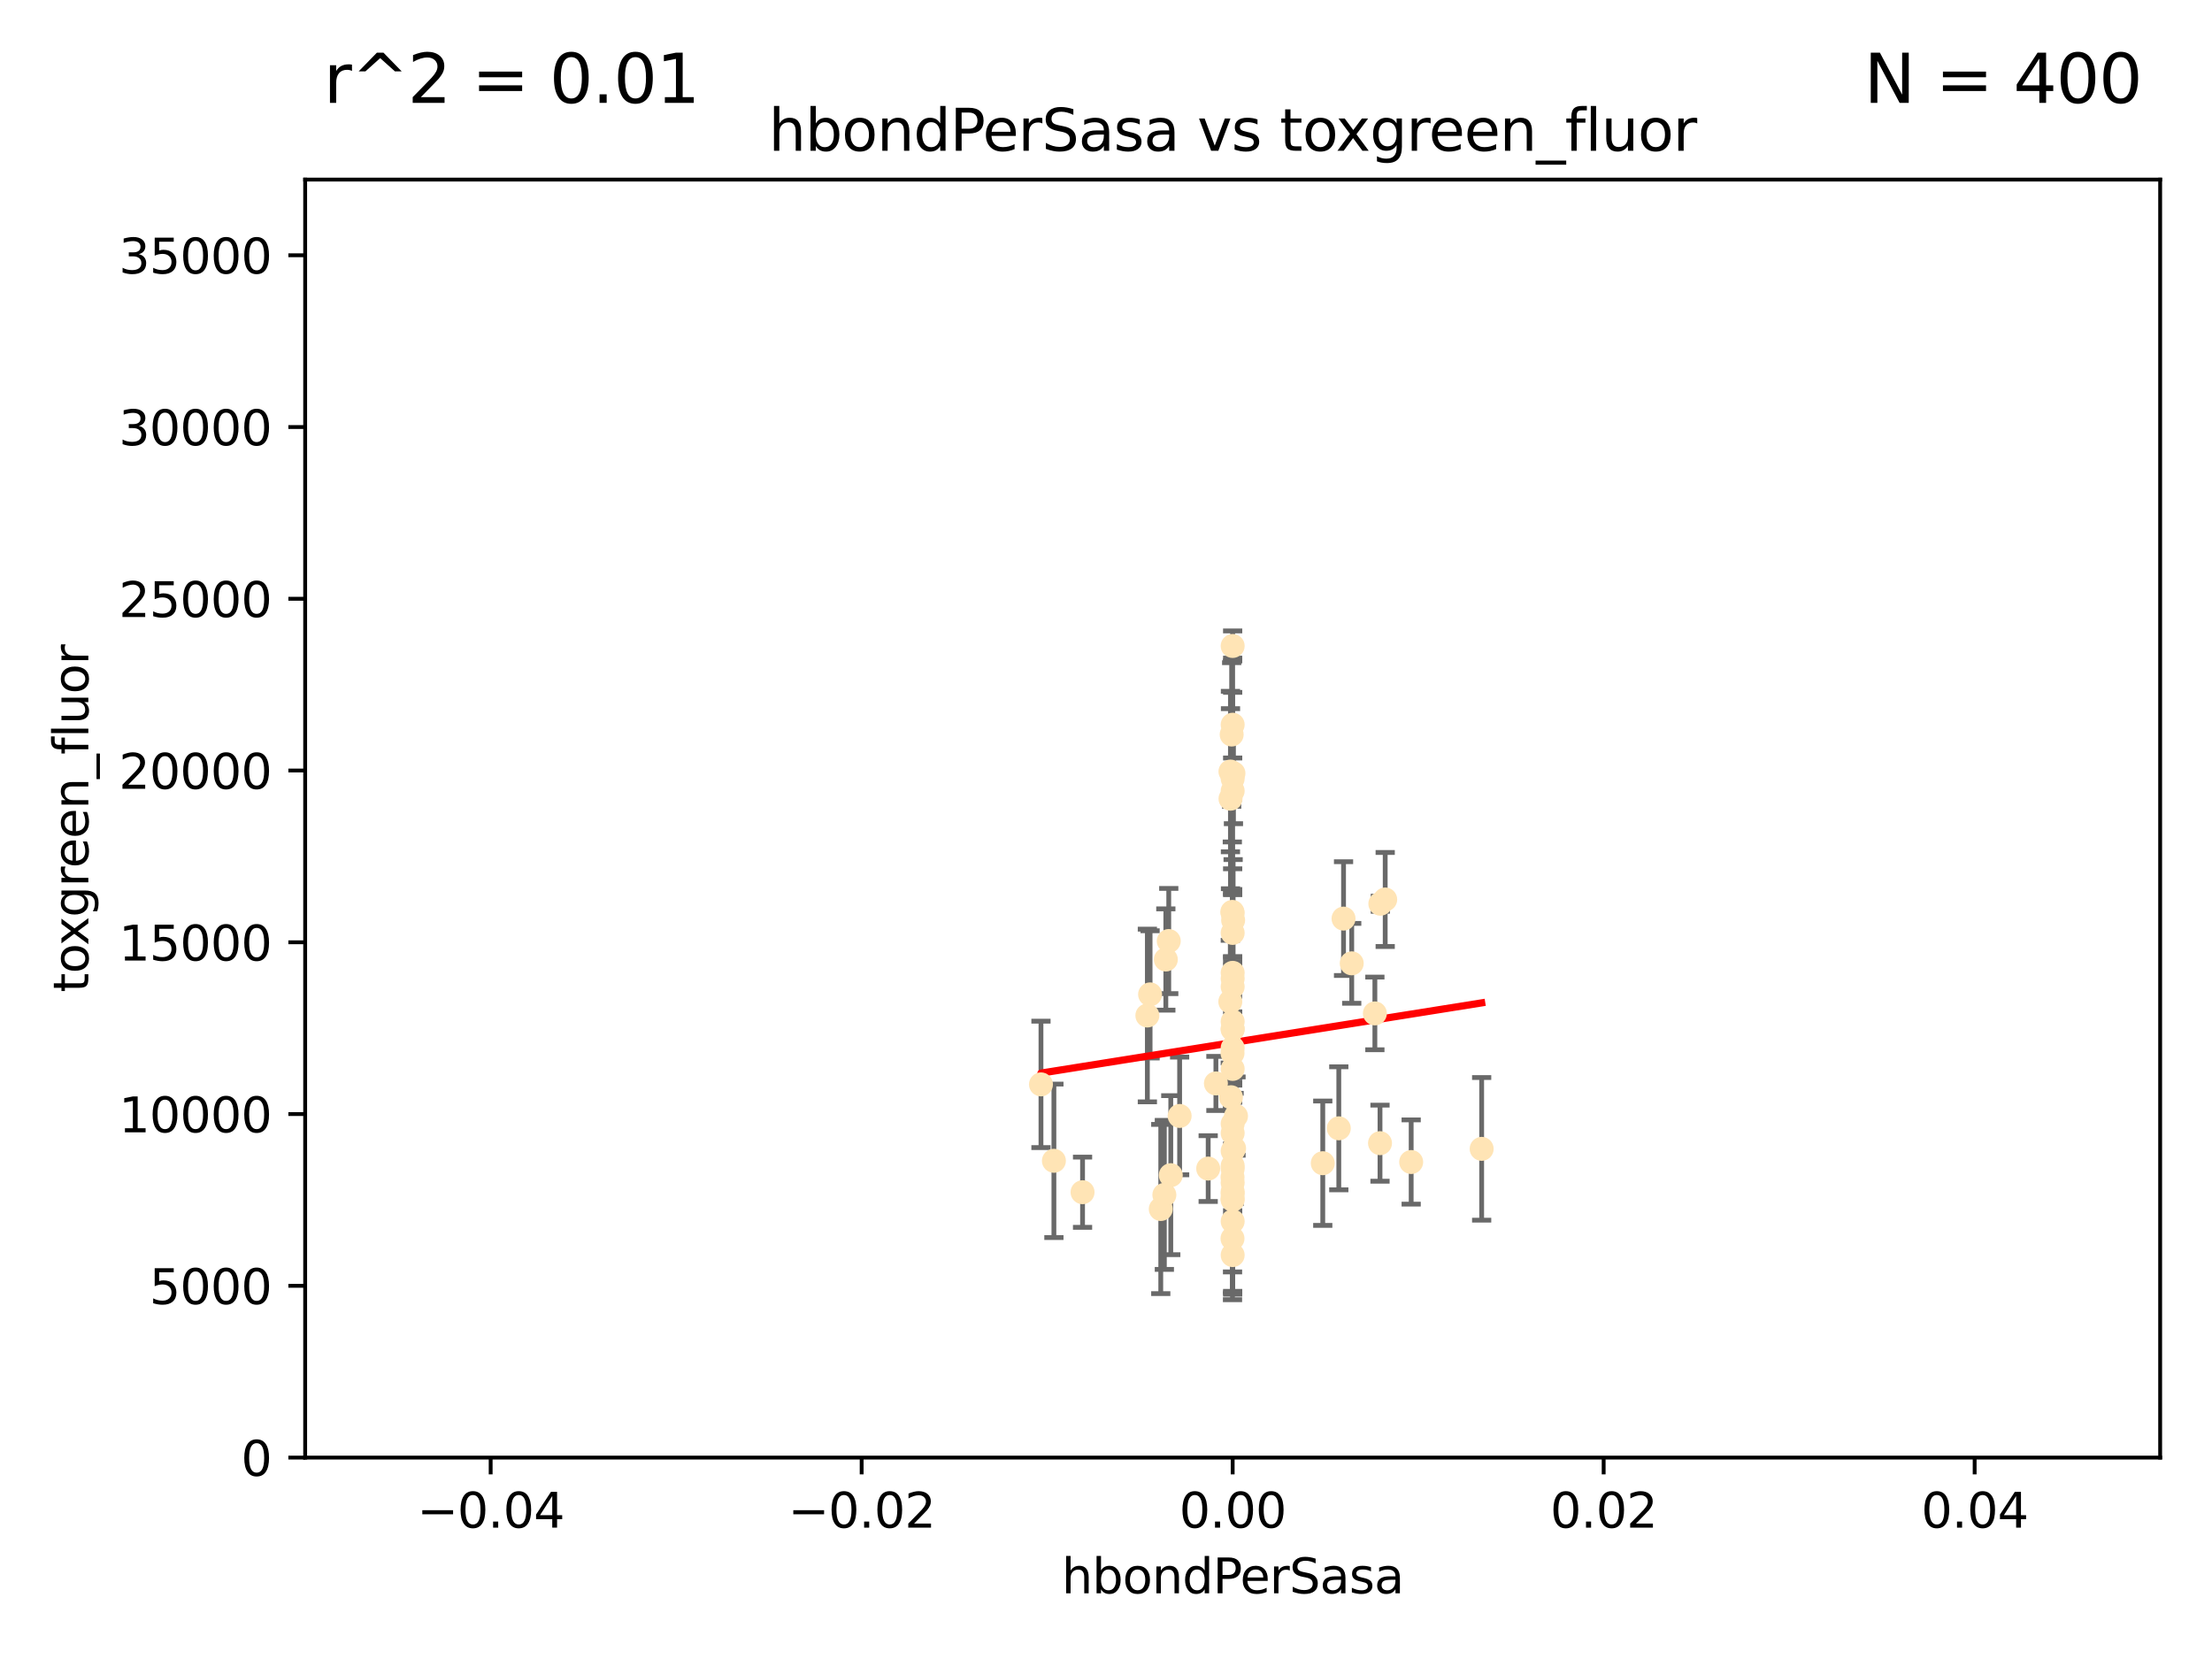 <?xml version="1.0" encoding="utf-8" standalone="no"?>
<!DOCTYPE svg PUBLIC "-//W3C//DTD SVG 1.1//EN"
  "http://www.w3.org/Graphics/SVG/1.1/DTD/svg11.dtd">
<svg xmlns:xlink="http://www.w3.org/1999/xlink" width="460.8pt" height="345.6pt" viewBox="0 0 460.8 345.6" xmlns="http://www.w3.org/2000/svg" version="1.1">
 <defs>
  <style type="text/css">*{stroke-linejoin: round; stroke-linecap: butt}</style>
 </defs>
 <g id="figure_1">
  <g id="patch_1">
   <path d="M 0 345.6 
L 460.8 345.6 
L 460.8 0 
L 0 0 
z
" style="fill: #ffffff"/>
  </g>
  <g id="axes_1">
   <g id="patch_2">
    <path d="M 63.571 303.64 
L 450 303.64 
L 450 37.411 
L 63.571 37.411 
z
" style="fill: #ffffff"/>
   </g>
   <g id="PathCollection_1">
    <defs>
     <path id="m93215cb630" d="M 0 1.118 
C 0.297 1.118 0.581 1 0.791 0.791 
C 1 0.581 1.118 0.297 1.118 0 
C 1.118 -0.297 1 -0.581 0.791 -0.791 
C 0.581 -1 0.297 -1.118 0 -1.118 
C -0.297 -1.118 -0.581 -1 -0.791 -0.791 
C -1 -0.581 -1.118 -0.297 -1.118 0 
C -1.118 0.297 -1 0.581 -0.791 0.791 
C -0.581 1 -0.297 1.118 0 1.118 
z
" style="stroke: #ffe4b5"/>
    </defs>
    <g clip-path="url(#p5507c448f4)">
     <use xlink:href="#m93215cb630" x="256.786" y="194.345" style="fill: #ffe4b5; stroke: #ffe4b5"/>
     <use xlink:href="#m93215cb630" x="256.786" y="239.766" style="fill: #ffe4b5; stroke: #ffe4b5"/>
     <use xlink:href="#m93215cb630" x="256.786" y="134.565" style="fill: #ffe4b5; stroke: #ffe4b5"/>
     <use xlink:href="#m93215cb630" x="256.95" y="161.097" style="fill: #ffe4b5; stroke: #ffe4b5"/>
     <use xlink:href="#m93215cb630" x="256.786" y="150.972" style="fill: #ffe4b5; stroke: #ffe4b5"/>
     <use xlink:href="#m93215cb630" x="256.884" y="191.695" style="fill: #ffe4b5; stroke: #ffe4b5"/>
     <use xlink:href="#m93215cb630" x="288.563" y="187.381" style="fill: #ffe4b5; stroke: #ffe4b5"/>
     <use xlink:href="#m93215cb630" x="293.973" y="242.07" style="fill: #ffe4b5; stroke: #ffe4b5"/>
     <use xlink:href="#m93215cb630" x="256.578" y="153.017" style="fill: #ffe4b5; stroke: #ffe4b5"/>
     <use xlink:href="#m93215cb630" x="286.412" y="211.111" style="fill: #ffe4b5; stroke: #ffe4b5"/>
     <use xlink:href="#m93215cb630" x="256.786" y="214.317" style="fill: #ffe4b5; stroke: #ffe4b5"/>
     <use xlink:href="#m93215cb630" x="256.786" y="205.548" style="fill: #ffe4b5; stroke: #ffe4b5"/>
     <use xlink:href="#m93215cb630" x="242.864" y="199.882" style="fill: #ffe4b5; stroke: #ffe4b5"/>
     <use xlink:href="#m93215cb630" x="239.018" y="211.549" style="fill: #ffe4b5; stroke: #ffe4b5"/>
     <use xlink:href="#m93215cb630" x="256.786" y="236.041" style="fill: #ffe4b5; stroke: #ffe4b5"/>
     <use xlink:href="#m93215cb630" x="287.481" y="238.143" style="fill: #ffe4b5; stroke: #ffe4b5"/>
     <use xlink:href="#m93215cb630" x="256.759" y="249.656" style="fill: #ffe4b5; stroke: #ffe4b5"/>
     <use xlink:href="#m93215cb630" x="243.473" y="196.034" style="fill: #ffe4b5; stroke: #ffe4b5"/>
     <use xlink:href="#m93215cb630" x="256.786" y="242.846" style="fill: #ffe4b5; stroke: #ffe4b5"/>
     <use xlink:href="#m93215cb630" x="256.758" y="245.241" style="fill: #ffe4b5; stroke: #ffe4b5"/>
     <use xlink:href="#m93215cb630" x="256.786" y="190.193" style="fill: #ffe4b5; stroke: #ffe4b5"/>
     <use xlink:href="#m93215cb630" x="256.786" y="212.81" style="fill: #ffe4b5; stroke: #ffe4b5"/>
     <use xlink:href="#m93215cb630" x="257.483" y="232.498" style="fill: #ffe4b5; stroke: #ffe4b5"/>
     <use xlink:href="#m93215cb630" x="256.786" y="246.384" style="fill: #ffe4b5; stroke: #ffe4b5"/>
     <use xlink:href="#m93215cb630" x="239.584" y="207.149" style="fill: #ffe4b5; stroke: #ffe4b5"/>
     <use xlink:href="#m93215cb630" x="256.296" y="208.663" style="fill: #ffe4b5; stroke: #ffe4b5"/>
     <use xlink:href="#m93215cb630" x="279.885" y="191.361" style="fill: #ffe4b5; stroke: #ffe4b5"/>
     <use xlink:href="#m93215cb630" x="256.786" y="203.848" style="fill: #ffe4b5; stroke: #ffe4b5"/>
     <use xlink:href="#m93215cb630" x="243.895" y="244.811" style="fill: #ffe4b5; stroke: #ffe4b5"/>
     <use xlink:href="#m93215cb630" x="256.786" y="248.728" style="fill: #ffe4b5; stroke: #ffe4b5"/>
     <use xlink:href="#m93215cb630" x="256.427" y="228.571" style="fill: #ffe4b5; stroke: #ffe4b5"/>
     <use xlink:href="#m93215cb630" x="256.786" y="214.438" style="fill: #ffe4b5; stroke: #ffe4b5"/>
     <use xlink:href="#m93215cb630" x="253.296" y="225.7" style="fill: #ffe4b5; stroke: #ffe4b5"/>
     <use xlink:href="#m93215cb630" x="256.786" y="234.101" style="fill: #ffe4b5; stroke: #ffe4b5"/>
     <use xlink:href="#m93215cb630" x="256.786" y="202.659" style="fill: #ffe4b5; stroke: #ffe4b5"/>
     <use xlink:href="#m93215cb630" x="256.786" y="243.466" style="fill: #ffe4b5; stroke: #ffe4b5"/>
     <use xlink:href="#m93215cb630" x="281.589" y="200.681" style="fill: #ffe4b5; stroke: #ffe4b5"/>
     <use xlink:href="#m93215cb630" x="256.786" y="248.245" style="fill: #ffe4b5; stroke: #ffe4b5"/>
     <use xlink:href="#m93215cb630" x="242.558" y="248.917" style="fill: #ffe4b5; stroke: #ffe4b5"/>
     <use xlink:href="#m93215cb630" x="216.853" y="225.896" style="fill: #ffe4b5; stroke: #ffe4b5"/>
     <use xlink:href="#m93215cb630" x="225.516" y="248.359" style="fill: #ffe4b5; stroke: #ffe4b5"/>
     <use xlink:href="#m93215cb630" x="251.687" y="243.435" style="fill: #ffe4b5; stroke: #ffe4b5"/>
     <use xlink:href="#m93215cb630" x="256.786" y="261.458" style="fill: #ffe4b5; stroke: #ffe4b5"/>
     <use xlink:href="#m93215cb630" x="278.896" y="235.05" style="fill: #ffe4b5; stroke: #ffe4b5"/>
     <use xlink:href="#m93215cb630" x="256.786" y="164.766" style="fill: #ffe4b5; stroke: #ffe4b5"/>
     <use xlink:href="#m93215cb630" x="256.786" y="254.422" style="fill: #ffe4b5; stroke: #ffe4b5"/>
     <use xlink:href="#m93215cb630" x="256.786" y="249.961" style="fill: #ffe4b5; stroke: #ffe4b5"/>
     <use xlink:href="#m93215cb630" x="256.755" y="219.394" style="fill: #ffe4b5; stroke: #ffe4b5"/>
     <use xlink:href="#m93215cb630" x="245.738" y="232.472" style="fill: #ffe4b5; stroke: #ffe4b5"/>
     <use xlink:href="#m93215cb630" x="241.809" y="251.858" style="fill: #ffe4b5; stroke: #ffe4b5"/>
     <use xlink:href="#m93215cb630" x="256.786" y="218.314" style="fill: #ffe4b5; stroke: #ffe4b5"/>
     <use xlink:href="#m93215cb630" x="256.786" y="222.674" style="fill: #ffe4b5; stroke: #ffe4b5"/>
     <use xlink:href="#m93215cb630" x="287.55" y="188.26" style="fill: #ffe4b5; stroke: #ffe4b5"/>
     <use xlink:href="#m93215cb630" x="257.088" y="239.247" style="fill: #ffe4b5; stroke: #ffe4b5"/>
     <use xlink:href="#m93215cb630" x="256.752" y="258.008" style="fill: #ffe4b5; stroke: #ffe4b5"/>
     <use xlink:href="#m93215cb630" x="256.335" y="166.382" style="fill: #ffe4b5; stroke: #ffe4b5"/>
     <use xlink:href="#m93215cb630" x="256.325" y="160.728" style="fill: #ffe4b5; stroke: #ffe4b5"/>
     <use xlink:href="#m93215cb630" x="219.548" y="241.815" style="fill: #ffe4b5; stroke: #ffe4b5"/>
     <use xlink:href="#m93215cb630" x="256.786" y="162.21" style="fill: #ffe4b5; stroke: #ffe4b5"/>
     <use xlink:href="#m93215cb630" x="275.556" y="242.318" style="fill: #ffe4b5; stroke: #ffe4b5"/>
     <use xlink:href="#m93215cb630" x="256.715" y="189.964" style="fill: #ffe4b5; stroke: #ffe4b5"/>
     <use xlink:href="#m93215cb630" x="308.657" y="239.327" style="fill: #ffe4b5; stroke: #ffe4b5"/>
    </g>
   </g>
   <g id="matplotlib.axis_1">
    <g id="xtick_1">
     <g id="line2d_1">
      <defs>
       <path id="mc4bfdbbd07" d="M 0 0 
L 0 3.5 
" style="stroke: #000000; stroke-width: 0.8"/>
      </defs>
      <g>
       <use xlink:href="#mc4bfdbbd07" x="102.214" y="303.64" style="stroke: #000000; stroke-width: 0.8"/>
      </g>
     </g>
     <g id="text_1">
      <!-- −0.04 -->
      <g transform="translate(86.891 318.238)scale(0.1 -0.1)">
       <defs>
        <path id="DejaVuSans-2212" d="M 678 2272 
L 4684 2272 
L 4684 1741 
L 678 1741 
L 678 2272 
z
" transform="scale(0.016)"/>
        <path id="DejaVuSans-30" d="M 2034 4250 
Q 1547 4250 1301 3770 
Q 1056 3291 1056 2328 
Q 1056 1369 1301 889 
Q 1547 409 2034 409 
Q 2525 409 2770 889 
Q 3016 1369 3016 2328 
Q 3016 3291 2770 3770 
Q 2525 4250 2034 4250 
z
M 2034 4750 
Q 2819 4750 3233 4129 
Q 3647 3509 3647 2328 
Q 3647 1150 3233 529 
Q 2819 -91 2034 -91 
Q 1250 -91 836 529 
Q 422 1150 422 2328 
Q 422 3509 836 4129 
Q 1250 4750 2034 4750 
z
" transform="scale(0.016)"/>
        <path id="DejaVuSans-2e" d="M 684 794 
L 1344 794 
L 1344 0 
L 684 0 
L 684 794 
z
" transform="scale(0.016)"/>
        <path id="DejaVuSans-34" d="M 2419 4116 
L 825 1625 
L 2419 1625 
L 2419 4116 
z
M 2253 4666 
L 3047 4666 
L 3047 1625 
L 3713 1625 
L 3713 1100 
L 3047 1100 
L 3047 0 
L 2419 0 
L 2419 1100 
L 313 1100 
L 313 1709 
L 2253 4666 
z
" transform="scale(0.016)"/>
       </defs>
       <use xlink:href="#DejaVuSans-2212"/>
       <use xlink:href="#DejaVuSans-30" x="83.789"/>
       <use xlink:href="#DejaVuSans-2e" x="147.412"/>
       <use xlink:href="#DejaVuSans-30" x="179.199"/>
       <use xlink:href="#DejaVuSans-34" x="242.822"/>
      </g>
     </g>
    </g>
    <g id="xtick_2">
     <g id="line2d_2">
      <g>
       <use xlink:href="#mc4bfdbbd07" x="179.5" y="303.64" style="stroke: #000000; stroke-width: 0.8"/>
      </g>
     </g>
     <g id="text_2">
      <!-- −0.02 -->
      <g transform="translate(164.177 318.238)scale(0.1 -0.1)">
       <defs>
        <path id="DejaVuSans-32" d="M 1228 531 
L 3431 531 
L 3431 0 
L 469 0 
L 469 531 
Q 828 903 1448 1529 
Q 2069 2156 2228 2338 
Q 2531 2678 2651 2914 
Q 2772 3150 2772 3378 
Q 2772 3750 2511 3984 
Q 2250 4219 1831 4219 
Q 1534 4219 1204 4116 
Q 875 4013 500 3803 
L 500 4441 
Q 881 4594 1212 4672 
Q 1544 4750 1819 4750 
Q 2544 4750 2975 4387 
Q 3406 4025 3406 3419 
Q 3406 3131 3298 2873 
Q 3191 2616 2906 2266 
Q 2828 2175 2409 1742 
Q 1991 1309 1228 531 
z
" transform="scale(0.016)"/>
       </defs>
       <use xlink:href="#DejaVuSans-2212"/>
       <use xlink:href="#DejaVuSans-30" x="83.789"/>
       <use xlink:href="#DejaVuSans-2e" x="147.412"/>
       <use xlink:href="#DejaVuSans-30" x="179.199"/>
       <use xlink:href="#DejaVuSans-32" x="242.822"/>
      </g>
     </g>
    </g>
    <g id="xtick_3">
     <g id="line2d_3">
      <g>
       <use xlink:href="#mc4bfdbbd07" x="256.786" y="303.64" style="stroke: #000000; stroke-width: 0.8"/>
      </g>
     </g>
     <g id="text_3">
      <!-- 0.00 -->
      <g transform="translate(245.653 318.238)scale(0.1 -0.1)">
       <use xlink:href="#DejaVuSans-30"/>
       <use xlink:href="#DejaVuSans-2e" x="63.623"/>
       <use xlink:href="#DejaVuSans-30" x="95.41"/>
       <use xlink:href="#DejaVuSans-30" x="159.033"/>
      </g>
     </g>
    </g>
    <g id="xtick_4">
     <g id="line2d_4">
      <g>
       <use xlink:href="#mc4bfdbbd07" x="334.071" y="303.64" style="stroke: #000000; stroke-width: 0.8"/>
      </g>
     </g>
     <g id="text_4">
      <!-- 0.02 -->
      <g transform="translate(322.939 318.238)scale(0.1 -0.1)">
       <use xlink:href="#DejaVuSans-30"/>
       <use xlink:href="#DejaVuSans-2e" x="63.623"/>
       <use xlink:href="#DejaVuSans-30" x="95.41"/>
       <use xlink:href="#DejaVuSans-32" x="159.033"/>
      </g>
     </g>
    </g>
    <g id="xtick_5">
     <g id="line2d_5">
      <g>
       <use xlink:href="#mc4bfdbbd07" x="411.357" y="303.64" style="stroke: #000000; stroke-width: 0.8"/>
      </g>
     </g>
     <g id="text_5">
      <!-- 0.04 -->
      <g transform="translate(400.224 318.238)scale(0.1 -0.1)">
       <use xlink:href="#DejaVuSans-30"/>
       <use xlink:href="#DejaVuSans-2e" x="63.623"/>
       <use xlink:href="#DejaVuSans-30" x="95.41"/>
       <use xlink:href="#DejaVuSans-34" x="159.033"/>
      </g>
     </g>
    </g>
    <g id="text_6">
     <!-- hbondPerSasa -->
     <g transform="translate(221.168 331.917)scale(0.1 -0.1)">
      <defs>
       <path id="DejaVuSans-68" d="M 3513 2113 
L 3513 0 
L 2938 0 
L 2938 2094 
Q 2938 2591 2744 2837 
Q 2550 3084 2163 3084 
Q 1697 3084 1428 2787 
Q 1159 2491 1159 1978 
L 1159 0 
L 581 0 
L 581 4863 
L 1159 4863 
L 1159 2956 
Q 1366 3272 1645 3428 
Q 1925 3584 2291 3584 
Q 2894 3584 3203 3211 
Q 3513 2838 3513 2113 
z
" transform="scale(0.016)"/>
       <path id="DejaVuSans-62" d="M 3116 1747 
Q 3116 2381 2855 2742 
Q 2594 3103 2138 3103 
Q 1681 3103 1420 2742 
Q 1159 2381 1159 1747 
Q 1159 1113 1420 752 
Q 1681 391 2138 391 
Q 2594 391 2855 752 
Q 3116 1113 3116 1747 
z
M 1159 2969 
Q 1341 3281 1617 3432 
Q 1894 3584 2278 3584 
Q 2916 3584 3314 3078 
Q 3713 2572 3713 1747 
Q 3713 922 3314 415 
Q 2916 -91 2278 -91 
Q 1894 -91 1617 61 
Q 1341 213 1159 525 
L 1159 0 
L 581 0 
L 581 4863 
L 1159 4863 
L 1159 2969 
z
" transform="scale(0.016)"/>
       <path id="DejaVuSans-6f" d="M 1959 3097 
Q 1497 3097 1228 2736 
Q 959 2375 959 1747 
Q 959 1119 1226 758 
Q 1494 397 1959 397 
Q 2419 397 2687 759 
Q 2956 1122 2956 1747 
Q 2956 2369 2687 2733 
Q 2419 3097 1959 3097 
z
M 1959 3584 
Q 2709 3584 3137 3096 
Q 3566 2609 3566 1747 
Q 3566 888 3137 398 
Q 2709 -91 1959 -91 
Q 1206 -91 779 398 
Q 353 888 353 1747 
Q 353 2609 779 3096 
Q 1206 3584 1959 3584 
z
" transform="scale(0.016)"/>
       <path id="DejaVuSans-6e" d="M 3513 2113 
L 3513 0 
L 2938 0 
L 2938 2094 
Q 2938 2591 2744 2837 
Q 2550 3084 2163 3084 
Q 1697 3084 1428 2787 
Q 1159 2491 1159 1978 
L 1159 0 
L 581 0 
L 581 3500 
L 1159 3500 
L 1159 2956 
Q 1366 3272 1645 3428 
Q 1925 3584 2291 3584 
Q 2894 3584 3203 3211 
Q 3513 2838 3513 2113 
z
" transform="scale(0.016)"/>
       <path id="DejaVuSans-64" d="M 2906 2969 
L 2906 4863 
L 3481 4863 
L 3481 0 
L 2906 0 
L 2906 525 
Q 2725 213 2448 61 
Q 2172 -91 1784 -91 
Q 1150 -91 751 415 
Q 353 922 353 1747 
Q 353 2572 751 3078 
Q 1150 3584 1784 3584 
Q 2172 3584 2448 3432 
Q 2725 3281 2906 2969 
z
M 947 1747 
Q 947 1113 1208 752 
Q 1469 391 1925 391 
Q 2381 391 2643 752 
Q 2906 1113 2906 1747 
Q 2906 2381 2643 2742 
Q 2381 3103 1925 3103 
Q 1469 3103 1208 2742 
Q 947 2381 947 1747 
z
" transform="scale(0.016)"/>
       <path id="DejaVuSans-50" d="M 1259 4147 
L 1259 2394 
L 2053 2394 
Q 2494 2394 2734 2622 
Q 2975 2850 2975 3272 
Q 2975 3691 2734 3919 
Q 2494 4147 2053 4147 
L 1259 4147 
z
M 628 4666 
L 2053 4666 
Q 2838 4666 3239 4311 
Q 3641 3956 3641 3272 
Q 3641 2581 3239 2228 
Q 2838 1875 2053 1875 
L 1259 1875 
L 1259 0 
L 628 0 
L 628 4666 
z
" transform="scale(0.016)"/>
       <path id="DejaVuSans-65" d="M 3597 1894 
L 3597 1613 
L 953 1613 
Q 991 1019 1311 708 
Q 1631 397 2203 397 
Q 2534 397 2845 478 
Q 3156 559 3463 722 
L 3463 178 
Q 3153 47 2828 -22 
Q 2503 -91 2169 -91 
Q 1331 -91 842 396 
Q 353 884 353 1716 
Q 353 2575 817 3079 
Q 1281 3584 2069 3584 
Q 2775 3584 3186 3129 
Q 3597 2675 3597 1894 
z
M 3022 2063 
Q 3016 2534 2758 2815 
Q 2500 3097 2075 3097 
Q 1594 3097 1305 2825 
Q 1016 2553 972 2059 
L 3022 2063 
z
" transform="scale(0.016)"/>
       <path id="DejaVuSans-72" d="M 2631 2963 
Q 2534 3019 2420 3045 
Q 2306 3072 2169 3072 
Q 1681 3072 1420 2755 
Q 1159 2438 1159 1844 
L 1159 0 
L 581 0 
L 581 3500 
L 1159 3500 
L 1159 2956 
Q 1341 3275 1631 3429 
Q 1922 3584 2338 3584 
Q 2397 3584 2469 3576 
Q 2541 3569 2628 3553 
L 2631 2963 
z
" transform="scale(0.016)"/>
       <path id="DejaVuSans-53" d="M 3425 4513 
L 3425 3897 
Q 3066 4069 2747 4153 
Q 2428 4238 2131 4238 
Q 1616 4238 1336 4038 
Q 1056 3838 1056 3469 
Q 1056 3159 1242 3001 
Q 1428 2844 1947 2747 
L 2328 2669 
Q 3034 2534 3370 2195 
Q 3706 1856 3706 1288 
Q 3706 609 3251 259 
Q 2797 -91 1919 -91 
Q 1588 -91 1214 -16 
Q 841 59 441 206 
L 441 856 
Q 825 641 1194 531 
Q 1563 422 1919 422 
Q 2459 422 2753 634 
Q 3047 847 3047 1241 
Q 3047 1584 2836 1778 
Q 2625 1972 2144 2069 
L 1759 2144 
Q 1053 2284 737 2584 
Q 422 2884 422 3419 
Q 422 4038 858 4394 
Q 1294 4750 2059 4750 
Q 2388 4750 2728 4690 
Q 3069 4631 3425 4513 
z
" transform="scale(0.016)"/>
       <path id="DejaVuSans-61" d="M 2194 1759 
Q 1497 1759 1228 1600 
Q 959 1441 959 1056 
Q 959 750 1161 570 
Q 1363 391 1709 391 
Q 2188 391 2477 730 
Q 2766 1069 2766 1631 
L 2766 1759 
L 2194 1759 
z
M 3341 1997 
L 3341 0 
L 2766 0 
L 2766 531 
Q 2569 213 2275 61 
Q 1981 -91 1556 -91 
Q 1019 -91 701 211 
Q 384 513 384 1019 
Q 384 1609 779 1909 
Q 1175 2209 1959 2209 
L 2766 2209 
L 2766 2266 
Q 2766 2663 2505 2880 
Q 2244 3097 1772 3097 
Q 1472 3097 1187 3025 
Q 903 2953 641 2809 
L 641 3341 
Q 956 3463 1253 3523 
Q 1550 3584 1831 3584 
Q 2591 3584 2966 3190 
Q 3341 2797 3341 1997 
z
" transform="scale(0.016)"/>
       <path id="DejaVuSans-73" d="M 2834 3397 
L 2834 2853 
Q 2591 2978 2328 3040 
Q 2066 3103 1784 3103 
Q 1356 3103 1142 2972 
Q 928 2841 928 2578 
Q 928 2378 1081 2264 
Q 1234 2150 1697 2047 
L 1894 2003 
Q 2506 1872 2764 1633 
Q 3022 1394 3022 966 
Q 3022 478 2636 193 
Q 2250 -91 1575 -91 
Q 1294 -91 989 -36 
Q 684 19 347 128 
L 347 722 
Q 666 556 975 473 
Q 1284 391 1588 391 
Q 1994 391 2212 530 
Q 2431 669 2431 922 
Q 2431 1156 2273 1281 
Q 2116 1406 1581 1522 
L 1381 1569 
Q 847 1681 609 1914 
Q 372 2147 372 2553 
Q 372 3047 722 3315 
Q 1072 3584 1716 3584 
Q 2034 3584 2315 3537 
Q 2597 3491 2834 3397 
z
" transform="scale(0.016)"/>
      </defs>
      <use xlink:href="#DejaVuSans-68"/>
      <use xlink:href="#DejaVuSans-62" x="63.379"/>
      <use xlink:href="#DejaVuSans-6f" x="126.855"/>
      <use xlink:href="#DejaVuSans-6e" x="188.037"/>
      <use xlink:href="#DejaVuSans-64" x="251.416"/>
      <use xlink:href="#DejaVuSans-50" x="314.893"/>
      <use xlink:href="#DejaVuSans-65" x="371.57"/>
      <use xlink:href="#DejaVuSans-72" x="433.094"/>
      <use xlink:href="#DejaVuSans-53" x="474.207"/>
      <use xlink:href="#DejaVuSans-61" x="537.684"/>
      <use xlink:href="#DejaVuSans-73" x="598.963"/>
      <use xlink:href="#DejaVuSans-61" x="651.062"/>
     </g>
    </g>
   </g>
   <g id="matplotlib.axis_2">
    <g id="ytick_1">
     <g id="line2d_6">
      <defs>
       <path id="ma217d16e58" d="M 0 0 
L -3.5 0 
" style="stroke: #000000; stroke-width: 0.8"/>
      </defs>
      <g>
       <use xlink:href="#ma217d16e58" x="63.571" y="303.64" style="stroke: #000000; stroke-width: 0.8"/>
      </g>
     </g>
     <g id="text_7">
      <!-- 0 -->
      <g transform="translate(50.209 307.439)scale(0.1 -0.1)">
       <use xlink:href="#DejaVuSans-30"/>
      </g>
     </g>
    </g>
    <g id="ytick_2">
     <g id="line2d_7">
      <g>
       <use xlink:href="#ma217d16e58" x="63.571" y="267.859" style="stroke: #000000; stroke-width: 0.8"/>
      </g>
     </g>
     <g id="text_8">
      <!-- 5000 -->
      <g transform="translate(31.121 271.658)scale(0.1 -0.1)">
       <defs>
        <path id="DejaVuSans-35" d="M 691 4666 
L 3169 4666 
L 3169 4134 
L 1269 4134 
L 1269 2991 
Q 1406 3038 1543 3061 
Q 1681 3084 1819 3084 
Q 2600 3084 3056 2656 
Q 3513 2228 3513 1497 
Q 3513 744 3044 326 
Q 2575 -91 1722 -91 
Q 1428 -91 1123 -41 
Q 819 9 494 109 
L 494 744 
Q 775 591 1075 516 
Q 1375 441 1709 441 
Q 2250 441 2565 725 
Q 2881 1009 2881 1497 
Q 2881 1984 2565 2268 
Q 2250 2553 1709 2553 
Q 1456 2553 1204 2497 
Q 953 2441 691 2322 
L 691 4666 
z
" transform="scale(0.016)"/>
       </defs>
       <use xlink:href="#DejaVuSans-35"/>
       <use xlink:href="#DejaVuSans-30" x="63.623"/>
       <use xlink:href="#DejaVuSans-30" x="127.246"/>
       <use xlink:href="#DejaVuSans-30" x="190.869"/>
      </g>
     </g>
    </g>
    <g id="ytick_3">
     <g id="line2d_8">
      <g>
       <use xlink:href="#ma217d16e58" x="63.571" y="232.078" style="stroke: #000000; stroke-width: 0.8"/>
      </g>
     </g>
     <g id="text_9">
      <!-- 10000 -->
      <g transform="translate(24.759 235.878)scale(0.1 -0.1)">
       <defs>
        <path id="DejaVuSans-31" d="M 794 531 
L 1825 531 
L 1825 4091 
L 703 3866 
L 703 4441 
L 1819 4666 
L 2450 4666 
L 2450 531 
L 3481 531 
L 3481 0 
L 794 0 
L 794 531 
z
" transform="scale(0.016)"/>
       </defs>
       <use xlink:href="#DejaVuSans-31"/>
       <use xlink:href="#DejaVuSans-30" x="63.623"/>
       <use xlink:href="#DejaVuSans-30" x="127.246"/>
       <use xlink:href="#DejaVuSans-30" x="190.869"/>
       <use xlink:href="#DejaVuSans-30" x="254.492"/>
      </g>
     </g>
    </g>
    <g id="ytick_4">
     <g id="line2d_9">
      <g>
       <use xlink:href="#ma217d16e58" x="63.571" y="196.298" style="stroke: #000000; stroke-width: 0.8"/>
      </g>
     </g>
     <g id="text_10">
      <!-- 15000 -->
      <g transform="translate(24.759 200.097)scale(0.1 -0.1)">
       <use xlink:href="#DejaVuSans-31"/>
       <use xlink:href="#DejaVuSans-35" x="63.623"/>
       <use xlink:href="#DejaVuSans-30" x="127.246"/>
       <use xlink:href="#DejaVuSans-30" x="190.869"/>
       <use xlink:href="#DejaVuSans-30" x="254.492"/>
      </g>
     </g>
    </g>
    <g id="ytick_5">
     <g id="line2d_10">
      <g>
       <use xlink:href="#ma217d16e58" x="63.571" y="160.517" style="stroke: #000000; stroke-width: 0.8"/>
      </g>
     </g>
     <g id="text_11">
      <!-- 20000 -->
      <g transform="translate(24.759 164.316)scale(0.1 -0.1)">
       <use xlink:href="#DejaVuSans-32"/>
       <use xlink:href="#DejaVuSans-30" x="63.623"/>
       <use xlink:href="#DejaVuSans-30" x="127.246"/>
       <use xlink:href="#DejaVuSans-30" x="190.869"/>
       <use xlink:href="#DejaVuSans-30" x="254.492"/>
      </g>
     </g>
    </g>
    <g id="ytick_6">
     <g id="line2d_11">
      <g>
       <use xlink:href="#ma217d16e58" x="63.571" y="124.736" style="stroke: #000000; stroke-width: 0.8"/>
      </g>
     </g>
     <g id="text_12">
      <!-- 25000 -->
      <g transform="translate(24.759 128.535)scale(0.1 -0.1)">
       <use xlink:href="#DejaVuSans-32"/>
       <use xlink:href="#DejaVuSans-35" x="63.623"/>
       <use xlink:href="#DejaVuSans-30" x="127.246"/>
       <use xlink:href="#DejaVuSans-30" x="190.869"/>
       <use xlink:href="#DejaVuSans-30" x="254.492"/>
      </g>
     </g>
    </g>
    <g id="ytick_7">
     <g id="line2d_12">
      <g>
       <use xlink:href="#ma217d16e58" x="63.571" y="88.955" style="stroke: #000000; stroke-width: 0.8"/>
      </g>
     </g>
     <g id="text_13">
      <!-- 30000 -->
      <g transform="translate(24.759 92.754)scale(0.1 -0.1)">
       <defs>
        <path id="DejaVuSans-33" d="M 2597 2516 
Q 3050 2419 3304 2112 
Q 3559 1806 3559 1356 
Q 3559 666 3084 287 
Q 2609 -91 1734 -91 
Q 1441 -91 1130 -33 
Q 819 25 488 141 
L 488 750 
Q 750 597 1062 519 
Q 1375 441 1716 441 
Q 2309 441 2620 675 
Q 2931 909 2931 1356 
Q 2931 1769 2642 2001 
Q 2353 2234 1838 2234 
L 1294 2234 
L 1294 2753 
L 1863 2753 
Q 2328 2753 2575 2939 
Q 2822 3125 2822 3475 
Q 2822 3834 2567 4026 
Q 2313 4219 1838 4219 
Q 1578 4219 1281 4162 
Q 984 4106 628 3988 
L 628 4550 
Q 988 4650 1302 4700 
Q 1616 4750 1894 4750 
Q 2613 4750 3031 4423 
Q 3450 4097 3450 3541 
Q 3450 3153 3228 2886 
Q 3006 2619 2597 2516 
z
" transform="scale(0.016)"/>
       </defs>
       <use xlink:href="#DejaVuSans-33"/>
       <use xlink:href="#DejaVuSans-30" x="63.623"/>
       <use xlink:href="#DejaVuSans-30" x="127.246"/>
       <use xlink:href="#DejaVuSans-30" x="190.869"/>
       <use xlink:href="#DejaVuSans-30" x="254.492"/>
      </g>
     </g>
    </g>
    <g id="ytick_8">
     <g id="line2d_13">
      <g>
       <use xlink:href="#ma217d16e58" x="63.571" y="53.174" style="stroke: #000000; stroke-width: 0.8"/>
      </g>
     </g>
     <g id="text_14">
      <!-- 35000 -->
      <g transform="translate(24.759 56.974)scale(0.1 -0.1)">
       <use xlink:href="#DejaVuSans-33"/>
       <use xlink:href="#DejaVuSans-35" x="63.623"/>
       <use xlink:href="#DejaVuSans-30" x="127.246"/>
       <use xlink:href="#DejaVuSans-30" x="190.869"/>
       <use xlink:href="#DejaVuSans-30" x="254.492"/>
      </g>
     </g>
    </g>
    <g id="text_15">
     <!-- toxgreen_fluor -->
     <g transform="translate(18.401 206.72)rotate(-90)scale(0.1 -0.1)">
      <defs>
       <path id="DejaVuSans-74" d="M 1172 4494 
L 1172 3500 
L 2356 3500 
L 2356 3053 
L 1172 3053 
L 1172 1153 
Q 1172 725 1289 603 
Q 1406 481 1766 481 
L 2356 481 
L 2356 0 
L 1766 0 
Q 1100 0 847 248 
Q 594 497 594 1153 
L 594 3053 
L 172 3053 
L 172 3500 
L 594 3500 
L 594 4494 
L 1172 4494 
z
" transform="scale(0.016)"/>
       <path id="DejaVuSans-78" d="M 3513 3500 
L 2247 1797 
L 3578 0 
L 2900 0 
L 1881 1375 
L 863 0 
L 184 0 
L 1544 1831 
L 300 3500 
L 978 3500 
L 1906 2253 
L 2834 3500 
L 3513 3500 
z
" transform="scale(0.016)"/>
       <path id="DejaVuSans-67" d="M 2906 1791 
Q 2906 2416 2648 2759 
Q 2391 3103 1925 3103 
Q 1463 3103 1205 2759 
Q 947 2416 947 1791 
Q 947 1169 1205 825 
Q 1463 481 1925 481 
Q 2391 481 2648 825 
Q 2906 1169 2906 1791 
z
M 3481 434 
Q 3481 -459 3084 -895 
Q 2688 -1331 1869 -1331 
Q 1566 -1331 1297 -1286 
Q 1028 -1241 775 -1147 
L 775 -588 
Q 1028 -725 1275 -790 
Q 1522 -856 1778 -856 
Q 2344 -856 2625 -561 
Q 2906 -266 2906 331 
L 2906 616 
Q 2728 306 2450 153 
Q 2172 0 1784 0 
Q 1141 0 747 490 
Q 353 981 353 1791 
Q 353 2603 747 3093 
Q 1141 3584 1784 3584 
Q 2172 3584 2450 3431 
Q 2728 3278 2906 2969 
L 2906 3500 
L 3481 3500 
L 3481 434 
z
" transform="scale(0.016)"/>
       <path id="DejaVuSans-5f" d="M 3263 -1063 
L 3263 -1509 
L -63 -1509 
L -63 -1063 
L 3263 -1063 
z
" transform="scale(0.016)"/>
       <path id="DejaVuSans-66" d="M 2375 4863 
L 2375 4384 
L 1825 4384 
Q 1516 4384 1395 4259 
Q 1275 4134 1275 3809 
L 1275 3500 
L 2222 3500 
L 2222 3053 
L 1275 3053 
L 1275 0 
L 697 0 
L 697 3053 
L 147 3053 
L 147 3500 
L 697 3500 
L 697 3744 
Q 697 4328 969 4595 
Q 1241 4863 1831 4863 
L 2375 4863 
z
" transform="scale(0.016)"/>
       <path id="DejaVuSans-6c" d="M 603 4863 
L 1178 4863 
L 1178 0 
L 603 0 
L 603 4863 
z
" transform="scale(0.016)"/>
       <path id="DejaVuSans-75" d="M 544 1381 
L 544 3500 
L 1119 3500 
L 1119 1403 
Q 1119 906 1312 657 
Q 1506 409 1894 409 
Q 2359 409 2629 706 
Q 2900 1003 2900 1516 
L 2900 3500 
L 3475 3500 
L 3475 0 
L 2900 0 
L 2900 538 
Q 2691 219 2414 64 
Q 2138 -91 1772 -91 
Q 1169 -91 856 284 
Q 544 659 544 1381 
z
M 1991 3584 
L 1991 3584 
z
" transform="scale(0.016)"/>
      </defs>
      <use xlink:href="#DejaVuSans-74"/>
      <use xlink:href="#DejaVuSans-6f" x="39.209"/>
      <use xlink:href="#DejaVuSans-78" x="97.266"/>
      <use xlink:href="#DejaVuSans-67" x="156.445"/>
      <use xlink:href="#DejaVuSans-72" x="219.922"/>
      <use xlink:href="#DejaVuSans-65" x="258.785"/>
      <use xlink:href="#DejaVuSans-65" x="320.309"/>
      <use xlink:href="#DejaVuSans-6e" x="381.832"/>
      <use xlink:href="#DejaVuSans-5f" x="445.211"/>
      <use xlink:href="#DejaVuSans-66" x="495.211"/>
      <use xlink:href="#DejaVuSans-6c" x="530.416"/>
      <use xlink:href="#DejaVuSans-75" x="558.199"/>
      <use xlink:href="#DejaVuSans-6f" x="621.578"/>
      <use xlink:href="#DejaVuSans-72" x="682.76"/>
     </g>
    </g>
   </g>
   <g id="LineCollection_1">
    <path d="M 256.786 202.31 
L 256.786 186.38 
" clip-path="url(#p5507c448f4)" style="fill: none; stroke: #696969"/>
    <path d="M 256.786 248.613 
L 256.786 230.919 
" clip-path="url(#p5507c448f4)" style="fill: none; stroke: #696969"/>
    <path d="M 256.786 137.697 
L 256.786 131.433 
" clip-path="url(#p5507c448f4)" style="fill: none; stroke: #696969"/>
    <path d="M 256.95 171.591 
L 256.95 150.602 
" clip-path="url(#p5507c448f4)" style="fill: none; stroke: #696969"/>
    <path d="M 256.786 164.853 
L 256.786 137.091 
" clip-path="url(#p5507c448f4)" style="fill: none; stroke: #696969"/>
    <path d="M 256.884 204.322 
L 256.884 179.068 
" clip-path="url(#p5507c448f4)" style="fill: none; stroke: #696969"/>
    <path d="M 288.563 197.173 
L 288.563 177.588 
" clip-path="url(#p5507c448f4)" style="fill: none; stroke: #696969"/>
    <path d="M 293.973 250.842 
L 293.973 233.297 
" clip-path="url(#p5507c448f4)" style="fill: none; stroke: #696969"/>
    <path d="M 256.578 167.986 
L 256.578 138.048 
" clip-path="url(#p5507c448f4)" style="fill: none; stroke: #696969"/>
    <path d="M 286.412 218.682 
L 286.412 203.541 
" clip-path="url(#p5507c448f4)" style="fill: none; stroke: #696969"/>
    <path d="M 256.786 223.637 
L 256.786 204.997 
" clip-path="url(#p5507c448f4)" style="fill: none; stroke: #696969"/>
    <path d="M 256.786 210.788 
L 256.786 200.309 
" clip-path="url(#p5507c448f4)" style="fill: none; stroke: #696969"/>
    <path d="M 242.864 210.43 
L 242.864 189.334 
" clip-path="url(#p5507c448f4)" style="fill: none; stroke: #696969"/>
    <path d="M 239.018 229.537 
L 239.018 193.562 
" clip-path="url(#p5507c448f4)" style="fill: none; stroke: #696969"/>
    <path d="M 256.786 242.793 
L 256.786 229.288 
" clip-path="url(#p5507c448f4)" style="fill: none; stroke: #696969"/>
    <path d="M 287.481 246.066 
L 287.481 230.22 
" clip-path="url(#p5507c448f4)" style="fill: none; stroke: #696969"/>
    <path d="M 256.759 253.272 
L 256.759 246.04 
" clip-path="url(#p5507c448f4)" style="fill: none; stroke: #696969"/>
    <path d="M 243.473 206.993 
L 243.473 185.076 
" clip-path="url(#p5507c448f4)" style="fill: none; stroke: #696969"/>
    <path d="M 256.786 243.244 
L 256.786 242.447 
" clip-path="url(#p5507c448f4)" style="fill: none; stroke: #696969"/>
    <path d="M 256.758 264.966 
L 256.758 225.515 
" clip-path="url(#p5507c448f4)" style="fill: none; stroke: #696969"/>
    <path d="M 256.786 199.406 
L 256.786 180.981 
" clip-path="url(#p5507c448f4)" style="fill: none; stroke: #696969"/>
    <path d="M 256.786 224.535 
L 256.786 201.085 
" clip-path="url(#p5507c448f4)" style="fill: none; stroke: #696969"/>
    <path d="M 257.483 240.649 
L 257.483 224.347 
" clip-path="url(#p5507c448f4)" style="fill: none; stroke: #696969"/>
    <path d="M 256.786 250.334 
L 256.786 242.435 
" clip-path="url(#p5507c448f4)" style="fill: none; stroke: #696969"/>
    <path d="M 239.584 220.407 
L 239.584 193.891 
" clip-path="url(#p5507c448f4)" style="fill: none; stroke: #696969"/>
    <path d="M 256.296 221.435 
L 256.296 195.892 
" clip-path="url(#p5507c448f4)" style="fill: none; stroke: #696969"/>
    <path d="M 279.885 203.209 
L 279.885 179.513 
" clip-path="url(#p5507c448f4)" style="fill: none; stroke: #696969"/>
    <path d="M 256.786 213.69 
L 256.786 194.005 
" clip-path="url(#p5507c448f4)" style="fill: none; stroke: #696969"/>
    <path d="M 243.895 261.376 
L 243.895 228.247 
" clip-path="url(#p5507c448f4)" style="fill: none; stroke: #696969"/>
    <path d="M 256.786 253.92 
L 256.786 243.536 
" clip-path="url(#p5507c448f4)" style="fill: none; stroke: #696969"/>
    <path d="M 256.427 248.572 
L 256.427 208.569 
" clip-path="url(#p5507c448f4)" style="fill: none; stroke: #696969"/>
    <path d="M 256.786 229.612 
L 256.786 199.264 
" clip-path="url(#p5507c448f4)" style="fill: none; stroke: #696969"/>
    <path d="M 253.296 231.333 
L 253.296 220.067 
" clip-path="url(#p5507c448f4)" style="fill: none; stroke: #696969"/>
    <path d="M 256.786 242.154 
L 256.786 226.048 
" clip-path="url(#p5507c448f4)" style="fill: none; stroke: #696969"/>
    <path d="M 256.786 219.15 
L 256.786 186.169 
" clip-path="url(#p5507c448f4)" style="fill: none; stroke: #696969"/>
    <path d="M 256.786 252.197 
L 256.786 234.734 
" clip-path="url(#p5507c448f4)" style="fill: none; stroke: #696969"/>
    <path d="M 281.589 209.001 
L 281.589 192.362 
" clip-path="url(#p5507c448f4)" style="fill: none; stroke: #696969"/>
    <path d="M 256.786 258.194 
L 256.786 238.295 
" clip-path="url(#p5507c448f4)" style="fill: none; stroke: #696969"/>
    <path d="M 242.558 264.439 
L 242.558 233.396 
" clip-path="url(#p5507c448f4)" style="fill: none; stroke: #696969"/>
    <path d="M 216.853 239.064 
L 216.853 212.728 
" clip-path="url(#p5507c448f4)" style="fill: none; stroke: #696969"/>
    <path d="M 225.516 255.675 
L 225.516 241.044 
" clip-path="url(#p5507c448f4)" style="fill: none; stroke: #696969"/>
    <path d="M 251.687 250.286 
L 251.687 236.583 
" clip-path="url(#p5507c448f4)" style="fill: none; stroke: #696969"/>
    <path d="M 256.786 269.615 
L 256.786 253.301 
" clip-path="url(#p5507c448f4)" style="fill: none; stroke: #696969"/>
    <path d="M 278.896 247.861 
L 278.896 222.238 
" clip-path="url(#p5507c448f4)" style="fill: none; stroke: #696969"/>
    <path d="M 256.786 185.301 
L 256.786 144.231 
" clip-path="url(#p5507c448f4)" style="fill: none; stroke: #696969"/>
    <path d="M 256.786 269.307 
L 256.786 239.537 
" clip-path="url(#p5507c448f4)" style="fill: none; stroke: #696969"/>
    <path d="M 256.786 269.011 
L 256.786 230.912 
" clip-path="url(#p5507c448f4)" style="fill: none; stroke: #696969"/>
    <path d="M 256.755 231.233 
L 256.755 207.554 
" clip-path="url(#p5507c448f4)" style="fill: none; stroke: #696969"/>
    <path d="M 245.738 244.729 
L 245.738 220.215 
" clip-path="url(#p5507c448f4)" style="fill: none; stroke: #696969"/>
    <path d="M 241.809 269.483 
L 241.809 234.234 
" clip-path="url(#p5507c448f4)" style="fill: none; stroke: #696969"/>
    <path d="M 256.786 222.483 
L 256.786 214.146 
" clip-path="url(#p5507c448f4)" style="fill: none; stroke: #696969"/>
    <path d="M 256.786 225.645 
L 256.786 219.702 
" clip-path="url(#p5507c448f4)" style="fill: none; stroke: #696969"/>
    <path d="M 287.55 189.837 
L 287.55 186.682 
" clip-path="url(#p5507c448f4)" style="fill: none; stroke: #696969"/>
    <path d="M 257.088 250.743 
L 257.088 227.751 
" clip-path="url(#p5507c448f4)" style="fill: none; stroke: #696969"/>
    <path d="M 256.752 270.753 
L 256.752 245.264 
" clip-path="url(#p5507c448f4)" style="fill: none; stroke: #696969"/>
    <path d="M 256.335 185.136 
L 256.335 147.628 
" clip-path="url(#p5507c448f4)" style="fill: none; stroke: #696969"/>
    <path d="M 256.325 177.447 
L 256.325 144.008 
" clip-path="url(#p5507c448f4)" style="fill: none; stroke: #696969"/>
    <path d="M 219.548 257.8 
L 219.548 225.831 
" clip-path="url(#p5507c448f4)" style="fill: none; stroke: #696969"/>
    <path d="M 256.786 166.519 
L 256.786 157.901 
" clip-path="url(#p5507c448f4)" style="fill: none; stroke: #696969"/>
    <path d="M 275.556 255.271 
L 275.556 229.364 
" clip-path="url(#p5507c448f4)" style="fill: none; stroke: #696969"/>
    <path d="M 256.715 204.538 
L 256.715 175.39 
" clip-path="url(#p5507c448f4)" style="fill: none; stroke: #696969"/>
    <path d="M 308.657 254.182 
L 308.657 224.472 
" clip-path="url(#p5507c448f4)" style="fill: none; stroke: #696969"/>
   </g>
   <g id="line2d_14">
    <defs>
     <path id="m5ccd60127e" d="M 2 0 
L -2 -0 
" style="stroke: #696969"/>
    </defs>
    <g clip-path="url(#p5507c448f4)">
     <use xlink:href="#m5ccd60127e" x="256.786" y="202.31" style="fill: #696969; stroke: #696969"/>
     <use xlink:href="#m5ccd60127e" x="256.786" y="248.613" style="fill: #696969; stroke: #696969"/>
     <use xlink:href="#m5ccd60127e" x="256.786" y="137.697" style="fill: #696969; stroke: #696969"/>
     <use xlink:href="#m5ccd60127e" x="256.95" y="171.591" style="fill: #696969; stroke: #696969"/>
     <use xlink:href="#m5ccd60127e" x="256.786" y="164.853" style="fill: #696969; stroke: #696969"/>
     <use xlink:href="#m5ccd60127e" x="256.884" y="204.322" style="fill: #696969; stroke: #696969"/>
     <use xlink:href="#m5ccd60127e" x="288.563" y="197.173" style="fill: #696969; stroke: #696969"/>
     <use xlink:href="#m5ccd60127e" x="293.973" y="250.842" style="fill: #696969; stroke: #696969"/>
     <use xlink:href="#m5ccd60127e" x="256.578" y="167.986" style="fill: #696969; stroke: #696969"/>
     <use xlink:href="#m5ccd60127e" x="286.412" y="218.682" style="fill: #696969; stroke: #696969"/>
     <use xlink:href="#m5ccd60127e" x="256.786" y="223.637" style="fill: #696969; stroke: #696969"/>
     <use xlink:href="#m5ccd60127e" x="256.786" y="210.788" style="fill: #696969; stroke: #696969"/>
     <use xlink:href="#m5ccd60127e" x="242.864" y="210.43" style="fill: #696969; stroke: #696969"/>
     <use xlink:href="#m5ccd60127e" x="239.018" y="229.537" style="fill: #696969; stroke: #696969"/>
     <use xlink:href="#m5ccd60127e" x="256.786" y="242.793" style="fill: #696969; stroke: #696969"/>
     <use xlink:href="#m5ccd60127e" x="287.481" y="246.066" style="fill: #696969; stroke: #696969"/>
     <use xlink:href="#m5ccd60127e" x="256.759" y="253.272" style="fill: #696969; stroke: #696969"/>
     <use xlink:href="#m5ccd60127e" x="243.473" y="206.993" style="fill: #696969; stroke: #696969"/>
     <use xlink:href="#m5ccd60127e" x="256.786" y="243.244" style="fill: #696969; stroke: #696969"/>
     <use xlink:href="#m5ccd60127e" x="256.758" y="264.966" style="fill: #696969; stroke: #696969"/>
     <use xlink:href="#m5ccd60127e" x="256.786" y="199.406" style="fill: #696969; stroke: #696969"/>
     <use xlink:href="#m5ccd60127e" x="256.786" y="224.535" style="fill: #696969; stroke: #696969"/>
     <use xlink:href="#m5ccd60127e" x="257.483" y="240.649" style="fill: #696969; stroke: #696969"/>
     <use xlink:href="#m5ccd60127e" x="256.786" y="250.334" style="fill: #696969; stroke: #696969"/>
     <use xlink:href="#m5ccd60127e" x="239.584" y="220.407" style="fill: #696969; stroke: #696969"/>
     <use xlink:href="#m5ccd60127e" x="256.296" y="221.435" style="fill: #696969; stroke: #696969"/>
     <use xlink:href="#m5ccd60127e" x="279.885" y="203.209" style="fill: #696969; stroke: #696969"/>
     <use xlink:href="#m5ccd60127e" x="256.786" y="213.69" style="fill: #696969; stroke: #696969"/>
     <use xlink:href="#m5ccd60127e" x="243.895" y="261.376" style="fill: #696969; stroke: #696969"/>
     <use xlink:href="#m5ccd60127e" x="256.786" y="253.92" style="fill: #696969; stroke: #696969"/>
     <use xlink:href="#m5ccd60127e" x="256.427" y="248.572" style="fill: #696969; stroke: #696969"/>
     <use xlink:href="#m5ccd60127e" x="256.786" y="229.612" style="fill: #696969; stroke: #696969"/>
     <use xlink:href="#m5ccd60127e" x="253.296" y="231.333" style="fill: #696969; stroke: #696969"/>
     <use xlink:href="#m5ccd60127e" x="256.786" y="242.154" style="fill: #696969; stroke: #696969"/>
     <use xlink:href="#m5ccd60127e" x="256.786" y="219.15" style="fill: #696969; stroke: #696969"/>
     <use xlink:href="#m5ccd60127e" x="256.786" y="252.197" style="fill: #696969; stroke: #696969"/>
     <use xlink:href="#m5ccd60127e" x="281.589" y="209.001" style="fill: #696969; stroke: #696969"/>
     <use xlink:href="#m5ccd60127e" x="256.786" y="258.194" style="fill: #696969; stroke: #696969"/>
     <use xlink:href="#m5ccd60127e" x="242.558" y="264.439" style="fill: #696969; stroke: #696969"/>
     <use xlink:href="#m5ccd60127e" x="216.853" y="239.064" style="fill: #696969; stroke: #696969"/>
     <use xlink:href="#m5ccd60127e" x="225.516" y="255.675" style="fill: #696969; stroke: #696969"/>
     <use xlink:href="#m5ccd60127e" x="251.687" y="250.286" style="fill: #696969; stroke: #696969"/>
     <use xlink:href="#m5ccd60127e" x="256.786" y="269.615" style="fill: #696969; stroke: #696969"/>
     <use xlink:href="#m5ccd60127e" x="278.896" y="247.861" style="fill: #696969; stroke: #696969"/>
     <use xlink:href="#m5ccd60127e" x="256.786" y="185.301" style="fill: #696969; stroke: #696969"/>
     <use xlink:href="#m5ccd60127e" x="256.786" y="269.307" style="fill: #696969; stroke: #696969"/>
     <use xlink:href="#m5ccd60127e" x="256.786" y="269.011" style="fill: #696969; stroke: #696969"/>
     <use xlink:href="#m5ccd60127e" x="256.755" y="231.233" style="fill: #696969; stroke: #696969"/>
     <use xlink:href="#m5ccd60127e" x="245.738" y="244.729" style="fill: #696969; stroke: #696969"/>
     <use xlink:href="#m5ccd60127e" x="241.809" y="269.483" style="fill: #696969; stroke: #696969"/>
     <use xlink:href="#m5ccd60127e" x="256.786" y="222.483" style="fill: #696969; stroke: #696969"/>
     <use xlink:href="#m5ccd60127e" x="256.786" y="225.645" style="fill: #696969; stroke: #696969"/>
     <use xlink:href="#m5ccd60127e" x="287.55" y="189.837" style="fill: #696969; stroke: #696969"/>
     <use xlink:href="#m5ccd60127e" x="257.088" y="250.743" style="fill: #696969; stroke: #696969"/>
     <use xlink:href="#m5ccd60127e" x="256.752" y="270.753" style="fill: #696969; stroke: #696969"/>
     <use xlink:href="#m5ccd60127e" x="256.335" y="185.136" style="fill: #696969; stroke: #696969"/>
     <use xlink:href="#m5ccd60127e" x="256.325" y="177.447" style="fill: #696969; stroke: #696969"/>
     <use xlink:href="#m5ccd60127e" x="219.548" y="257.8" style="fill: #696969; stroke: #696969"/>
     <use xlink:href="#m5ccd60127e" x="256.786" y="166.519" style="fill: #696969; stroke: #696969"/>
     <use xlink:href="#m5ccd60127e" x="275.556" y="255.271" style="fill: #696969; stroke: #696969"/>
     <use xlink:href="#m5ccd60127e" x="256.715" y="204.538" style="fill: #696969; stroke: #696969"/>
     <use xlink:href="#m5ccd60127e" x="308.657" y="254.182" style="fill: #696969; stroke: #696969"/>
    </g>
   </g>
   <g id="line2d_15">
    <g clip-path="url(#p5507c448f4)">
     <use xlink:href="#m5ccd60127e" x="256.786" y="186.38" style="fill: #696969; stroke: #696969"/>
     <use xlink:href="#m5ccd60127e" x="256.786" y="230.919" style="fill: #696969; stroke: #696969"/>
     <use xlink:href="#m5ccd60127e" x="256.786" y="131.433" style="fill: #696969; stroke: #696969"/>
     <use xlink:href="#m5ccd60127e" x="256.95" y="150.602" style="fill: #696969; stroke: #696969"/>
     <use xlink:href="#m5ccd60127e" x="256.786" y="137.091" style="fill: #696969; stroke: #696969"/>
     <use xlink:href="#m5ccd60127e" x="256.884" y="179.068" style="fill: #696969; stroke: #696969"/>
     <use xlink:href="#m5ccd60127e" x="288.563" y="177.588" style="fill: #696969; stroke: #696969"/>
     <use xlink:href="#m5ccd60127e" x="293.973" y="233.297" style="fill: #696969; stroke: #696969"/>
     <use xlink:href="#m5ccd60127e" x="256.578" y="138.048" style="fill: #696969; stroke: #696969"/>
     <use xlink:href="#m5ccd60127e" x="286.412" y="203.541" style="fill: #696969; stroke: #696969"/>
     <use xlink:href="#m5ccd60127e" x="256.786" y="204.997" style="fill: #696969; stroke: #696969"/>
     <use xlink:href="#m5ccd60127e" x="256.786" y="200.309" style="fill: #696969; stroke: #696969"/>
     <use xlink:href="#m5ccd60127e" x="242.864" y="189.334" style="fill: #696969; stroke: #696969"/>
     <use xlink:href="#m5ccd60127e" x="239.018" y="193.562" style="fill: #696969; stroke: #696969"/>
     <use xlink:href="#m5ccd60127e" x="256.786" y="229.288" style="fill: #696969; stroke: #696969"/>
     <use xlink:href="#m5ccd60127e" x="287.481" y="230.22" style="fill: #696969; stroke: #696969"/>
     <use xlink:href="#m5ccd60127e" x="256.759" y="246.04" style="fill: #696969; stroke: #696969"/>
     <use xlink:href="#m5ccd60127e" x="243.473" y="185.076" style="fill: #696969; stroke: #696969"/>
     <use xlink:href="#m5ccd60127e" x="256.786" y="242.447" style="fill: #696969; stroke: #696969"/>
     <use xlink:href="#m5ccd60127e" x="256.758" y="225.515" style="fill: #696969; stroke: #696969"/>
     <use xlink:href="#m5ccd60127e" x="256.786" y="180.981" style="fill: #696969; stroke: #696969"/>
     <use xlink:href="#m5ccd60127e" x="256.786" y="201.085" style="fill: #696969; stroke: #696969"/>
     <use xlink:href="#m5ccd60127e" x="257.483" y="224.347" style="fill: #696969; stroke: #696969"/>
     <use xlink:href="#m5ccd60127e" x="256.786" y="242.435" style="fill: #696969; stroke: #696969"/>
     <use xlink:href="#m5ccd60127e" x="239.584" y="193.891" style="fill: #696969; stroke: #696969"/>
     <use xlink:href="#m5ccd60127e" x="256.296" y="195.892" style="fill: #696969; stroke: #696969"/>
     <use xlink:href="#m5ccd60127e" x="279.885" y="179.513" style="fill: #696969; stroke: #696969"/>
     <use xlink:href="#m5ccd60127e" x="256.786" y="194.005" style="fill: #696969; stroke: #696969"/>
     <use xlink:href="#m5ccd60127e" x="243.895" y="228.247" style="fill: #696969; stroke: #696969"/>
     <use xlink:href="#m5ccd60127e" x="256.786" y="243.536" style="fill: #696969; stroke: #696969"/>
     <use xlink:href="#m5ccd60127e" x="256.427" y="208.569" style="fill: #696969; stroke: #696969"/>
     <use xlink:href="#m5ccd60127e" x="256.786" y="199.264" style="fill: #696969; stroke: #696969"/>
     <use xlink:href="#m5ccd60127e" x="253.296" y="220.067" style="fill: #696969; stroke: #696969"/>
     <use xlink:href="#m5ccd60127e" x="256.786" y="226.048" style="fill: #696969; stroke: #696969"/>
     <use xlink:href="#m5ccd60127e" x="256.786" y="186.169" style="fill: #696969; stroke: #696969"/>
     <use xlink:href="#m5ccd60127e" x="256.786" y="234.734" style="fill: #696969; stroke: #696969"/>
     <use xlink:href="#m5ccd60127e" x="281.589" y="192.362" style="fill: #696969; stroke: #696969"/>
     <use xlink:href="#m5ccd60127e" x="256.786" y="238.295" style="fill: #696969; stroke: #696969"/>
     <use xlink:href="#m5ccd60127e" x="242.558" y="233.396" style="fill: #696969; stroke: #696969"/>
     <use xlink:href="#m5ccd60127e" x="216.853" y="212.728" style="fill: #696969; stroke: #696969"/>
     <use xlink:href="#m5ccd60127e" x="225.516" y="241.044" style="fill: #696969; stroke: #696969"/>
     <use xlink:href="#m5ccd60127e" x="251.687" y="236.583" style="fill: #696969; stroke: #696969"/>
     <use xlink:href="#m5ccd60127e" x="256.786" y="253.301" style="fill: #696969; stroke: #696969"/>
     <use xlink:href="#m5ccd60127e" x="278.896" y="222.238" style="fill: #696969; stroke: #696969"/>
     <use xlink:href="#m5ccd60127e" x="256.786" y="144.231" style="fill: #696969; stroke: #696969"/>
     <use xlink:href="#m5ccd60127e" x="256.786" y="239.537" style="fill: #696969; stroke: #696969"/>
     <use xlink:href="#m5ccd60127e" x="256.786" y="230.912" style="fill: #696969; stroke: #696969"/>
     <use xlink:href="#m5ccd60127e" x="256.755" y="207.554" style="fill: #696969; stroke: #696969"/>
     <use xlink:href="#m5ccd60127e" x="245.738" y="220.215" style="fill: #696969; stroke: #696969"/>
     <use xlink:href="#m5ccd60127e" x="241.809" y="234.234" style="fill: #696969; stroke: #696969"/>
     <use xlink:href="#m5ccd60127e" x="256.786" y="214.146" style="fill: #696969; stroke: #696969"/>
     <use xlink:href="#m5ccd60127e" x="256.786" y="219.702" style="fill: #696969; stroke: #696969"/>
     <use xlink:href="#m5ccd60127e" x="287.55" y="186.682" style="fill: #696969; stroke: #696969"/>
     <use xlink:href="#m5ccd60127e" x="257.088" y="227.751" style="fill: #696969; stroke: #696969"/>
     <use xlink:href="#m5ccd60127e" x="256.752" y="245.264" style="fill: #696969; stroke: #696969"/>
     <use xlink:href="#m5ccd60127e" x="256.335" y="147.628" style="fill: #696969; stroke: #696969"/>
     <use xlink:href="#m5ccd60127e" x="256.325" y="144.008" style="fill: #696969; stroke: #696969"/>
     <use xlink:href="#m5ccd60127e" x="219.548" y="225.831" style="fill: #696969; stroke: #696969"/>
     <use xlink:href="#m5ccd60127e" x="256.786" y="157.901" style="fill: #696969; stroke: #696969"/>
     <use xlink:href="#m5ccd60127e" x="275.556" y="229.364" style="fill: #696969; stroke: #696969"/>
     <use xlink:href="#m5ccd60127e" x="256.715" y="175.39" style="fill: #696969; stroke: #696969"/>
     <use xlink:href="#m5ccd60127e" x="308.657" y="224.472" style="fill: #696969; stroke: #696969"/>
    </g>
   </g>
   <g id="line2d_16">
    <path d="M 256.786 217.187 
L 256.786 217.187 
L 256.786 217.187 
L 256.95 217.16 
L 256.786 217.187 
L 256.884 217.171 
L 288.563 212.122 
L 293.973 211.26 
L 256.578 217.22 
L 286.412 212.465 
L 256.786 217.187 
L 256.786 217.187 
L 242.864 219.405 
L 239.018 220.018 
L 256.786 217.187 
L 287.481 212.294 
L 256.759 217.191 
L 243.473 219.308 
L 256.786 217.187 
L 256.758 217.191 
L 256.786 217.187 
L 256.786 217.187 
L 257.483 217.075 
L 256.786 217.187 
L 239.584 219.928 
L 256.296 217.265 
L 279.885 213.505 
L 256.786 217.187 
L 243.895 219.241 
L 256.786 217.187 
L 256.427 217.244 
L 256.786 217.187 
L 253.296 217.743 
L 256.786 217.187 
L 256.786 217.187 
L 256.786 217.187 
L 281.589 213.233 
L 256.786 217.187 
L 242.558 219.454 
L 216.853 223.551 
L 225.516 222.17 
L 251.687 217.999 
L 256.786 217.187 
L 278.896 213.663 
L 256.786 217.187 
L 256.786 217.187 
L 256.786 217.187 
L 256.755 217.191 
L 245.738 218.947 
L 241.809 219.573 
L 256.786 217.187 
L 256.786 217.187 
L 287.55 212.283 
L 257.088 217.138 
L 256.752 217.192 
L 256.335 217.258 
L 256.325 217.26 
L 219.548 223.121 
L 256.786 217.187 
L 275.556 214.195 
L 256.715 217.198 
L 308.657 208.919 
" clip-path="url(#p5507c448f4)" style="fill: none; stroke: #ff0000; stroke-width: 1.5; stroke-linecap: square"/>
   </g>
   <g id="line2d_17">
    <defs>
     <path id="m21a8a22101" d="M 0 2 
C 0.53 2 1.039 1.789 1.414 1.414 
C 1.789 1.039 2 0.53 2 0 
C 2 -0.53 1.789 -1.039 1.414 -1.414 
C 1.039 -1.789 0.53 -2 0 -2 
C -0.53 -2 -1.039 -1.789 -1.414 -1.414 
C -1.789 -1.039 -2 -0.53 -2 0 
C -2 0.53 -1.789 1.039 -1.414 1.414 
C -1.039 1.789 -0.53 2 0 2 
z
" style="stroke: #ffe4b5"/>
    </defs>
    <g clip-path="url(#p5507c448f4)">
     <use xlink:href="#m21a8a22101" x="256.786" y="194.345" style="fill: #ffe4b5; stroke: #ffe4b5"/>
     <use xlink:href="#m21a8a22101" x="256.786" y="239.766" style="fill: #ffe4b5; stroke: #ffe4b5"/>
     <use xlink:href="#m21a8a22101" x="256.786" y="134.565" style="fill: #ffe4b5; stroke: #ffe4b5"/>
     <use xlink:href="#m21a8a22101" x="256.95" y="161.097" style="fill: #ffe4b5; stroke: #ffe4b5"/>
     <use xlink:href="#m21a8a22101" x="256.786" y="150.972" style="fill: #ffe4b5; stroke: #ffe4b5"/>
     <use xlink:href="#m21a8a22101" x="256.884" y="191.695" style="fill: #ffe4b5; stroke: #ffe4b5"/>
     <use xlink:href="#m21a8a22101" x="288.563" y="187.381" style="fill: #ffe4b5; stroke: #ffe4b5"/>
     <use xlink:href="#m21a8a22101" x="293.973" y="242.07" style="fill: #ffe4b5; stroke: #ffe4b5"/>
     <use xlink:href="#m21a8a22101" x="256.578" y="153.017" style="fill: #ffe4b5; stroke: #ffe4b5"/>
     <use xlink:href="#m21a8a22101" x="286.412" y="211.111" style="fill: #ffe4b5; stroke: #ffe4b5"/>
     <use xlink:href="#m21a8a22101" x="256.786" y="214.317" style="fill: #ffe4b5; stroke: #ffe4b5"/>
     <use xlink:href="#m21a8a22101" x="256.786" y="205.548" style="fill: #ffe4b5; stroke: #ffe4b5"/>
     <use xlink:href="#m21a8a22101" x="242.864" y="199.882" style="fill: #ffe4b5; stroke: #ffe4b5"/>
     <use xlink:href="#m21a8a22101" x="239.018" y="211.549" style="fill: #ffe4b5; stroke: #ffe4b5"/>
     <use xlink:href="#m21a8a22101" x="256.786" y="236.041" style="fill: #ffe4b5; stroke: #ffe4b5"/>
     <use xlink:href="#m21a8a22101" x="287.481" y="238.143" style="fill: #ffe4b5; stroke: #ffe4b5"/>
     <use xlink:href="#m21a8a22101" x="256.759" y="249.656" style="fill: #ffe4b5; stroke: #ffe4b5"/>
     <use xlink:href="#m21a8a22101" x="243.473" y="196.034" style="fill: #ffe4b5; stroke: #ffe4b5"/>
     <use xlink:href="#m21a8a22101" x="256.786" y="242.846" style="fill: #ffe4b5; stroke: #ffe4b5"/>
     <use xlink:href="#m21a8a22101" x="256.758" y="245.241" style="fill: #ffe4b5; stroke: #ffe4b5"/>
     <use xlink:href="#m21a8a22101" x="256.786" y="190.193" style="fill: #ffe4b5; stroke: #ffe4b5"/>
     <use xlink:href="#m21a8a22101" x="256.786" y="212.81" style="fill: #ffe4b5; stroke: #ffe4b5"/>
     <use xlink:href="#m21a8a22101" x="257.483" y="232.498" style="fill: #ffe4b5; stroke: #ffe4b5"/>
     <use xlink:href="#m21a8a22101" x="256.786" y="246.384" style="fill: #ffe4b5; stroke: #ffe4b5"/>
     <use xlink:href="#m21a8a22101" x="239.584" y="207.149" style="fill: #ffe4b5; stroke: #ffe4b5"/>
     <use xlink:href="#m21a8a22101" x="256.296" y="208.663" style="fill: #ffe4b5; stroke: #ffe4b5"/>
     <use xlink:href="#m21a8a22101" x="279.885" y="191.361" style="fill: #ffe4b5; stroke: #ffe4b5"/>
     <use xlink:href="#m21a8a22101" x="256.786" y="203.848" style="fill: #ffe4b5; stroke: #ffe4b5"/>
     <use xlink:href="#m21a8a22101" x="243.895" y="244.811" style="fill: #ffe4b5; stroke: #ffe4b5"/>
     <use xlink:href="#m21a8a22101" x="256.786" y="248.728" style="fill: #ffe4b5; stroke: #ffe4b5"/>
     <use xlink:href="#m21a8a22101" x="256.427" y="228.571" style="fill: #ffe4b5; stroke: #ffe4b5"/>
     <use xlink:href="#m21a8a22101" x="256.786" y="214.438" style="fill: #ffe4b5; stroke: #ffe4b5"/>
     <use xlink:href="#m21a8a22101" x="253.296" y="225.7" style="fill: #ffe4b5; stroke: #ffe4b5"/>
     <use xlink:href="#m21a8a22101" x="256.786" y="234.101" style="fill: #ffe4b5; stroke: #ffe4b5"/>
     <use xlink:href="#m21a8a22101" x="256.786" y="202.659" style="fill: #ffe4b5; stroke: #ffe4b5"/>
     <use xlink:href="#m21a8a22101" x="256.786" y="243.466" style="fill: #ffe4b5; stroke: #ffe4b5"/>
     <use xlink:href="#m21a8a22101" x="281.589" y="200.681" style="fill: #ffe4b5; stroke: #ffe4b5"/>
     <use xlink:href="#m21a8a22101" x="256.786" y="248.245" style="fill: #ffe4b5; stroke: #ffe4b5"/>
     <use xlink:href="#m21a8a22101" x="242.558" y="248.917" style="fill: #ffe4b5; stroke: #ffe4b5"/>
     <use xlink:href="#m21a8a22101" x="216.853" y="225.896" style="fill: #ffe4b5; stroke: #ffe4b5"/>
     <use xlink:href="#m21a8a22101" x="225.516" y="248.359" style="fill: #ffe4b5; stroke: #ffe4b5"/>
     <use xlink:href="#m21a8a22101" x="251.687" y="243.435" style="fill: #ffe4b5; stroke: #ffe4b5"/>
     <use xlink:href="#m21a8a22101" x="256.786" y="261.458" style="fill: #ffe4b5; stroke: #ffe4b5"/>
     <use xlink:href="#m21a8a22101" x="278.896" y="235.05" style="fill: #ffe4b5; stroke: #ffe4b5"/>
     <use xlink:href="#m21a8a22101" x="256.786" y="164.766" style="fill: #ffe4b5; stroke: #ffe4b5"/>
     <use xlink:href="#m21a8a22101" x="256.786" y="254.422" style="fill: #ffe4b5; stroke: #ffe4b5"/>
     <use xlink:href="#m21a8a22101" x="256.786" y="249.961" style="fill: #ffe4b5; stroke: #ffe4b5"/>
     <use xlink:href="#m21a8a22101" x="256.755" y="219.394" style="fill: #ffe4b5; stroke: #ffe4b5"/>
     <use xlink:href="#m21a8a22101" x="245.738" y="232.472" style="fill: #ffe4b5; stroke: #ffe4b5"/>
     <use xlink:href="#m21a8a22101" x="241.809" y="251.858" style="fill: #ffe4b5; stroke: #ffe4b5"/>
     <use xlink:href="#m21a8a22101" x="256.786" y="218.314" style="fill: #ffe4b5; stroke: #ffe4b5"/>
     <use xlink:href="#m21a8a22101" x="256.786" y="222.674" style="fill: #ffe4b5; stroke: #ffe4b5"/>
     <use xlink:href="#m21a8a22101" x="287.55" y="188.26" style="fill: #ffe4b5; stroke: #ffe4b5"/>
     <use xlink:href="#m21a8a22101" x="257.088" y="239.247" style="fill: #ffe4b5; stroke: #ffe4b5"/>
     <use xlink:href="#m21a8a22101" x="256.752" y="258.008" style="fill: #ffe4b5; stroke: #ffe4b5"/>
     <use xlink:href="#m21a8a22101" x="256.335" y="166.382" style="fill: #ffe4b5; stroke: #ffe4b5"/>
     <use xlink:href="#m21a8a22101" x="256.325" y="160.728" style="fill: #ffe4b5; stroke: #ffe4b5"/>
     <use xlink:href="#m21a8a22101" x="219.548" y="241.815" style="fill: #ffe4b5; stroke: #ffe4b5"/>
     <use xlink:href="#m21a8a22101" x="256.786" y="162.21" style="fill: #ffe4b5; stroke: #ffe4b5"/>
     <use xlink:href="#m21a8a22101" x="275.556" y="242.318" style="fill: #ffe4b5; stroke: #ffe4b5"/>
     <use xlink:href="#m21a8a22101" x="256.715" y="189.964" style="fill: #ffe4b5; stroke: #ffe4b5"/>
     <use xlink:href="#m21a8a22101" x="308.657" y="239.327" style="fill: #ffe4b5; stroke: #ffe4b5"/>
    </g>
   </g>
   <g id="patch_3">
    <path d="M 63.571 303.64 
L 63.571 37.411 
" style="fill: none; stroke: #000000; stroke-width: 0.8; stroke-linejoin: miter; stroke-linecap: square"/>
   </g>
   <g id="patch_4">
    <path d="M 450 303.64 
L 450 37.411 
" style="fill: none; stroke: #000000; stroke-width: 0.8; stroke-linejoin: miter; stroke-linecap: square"/>
   </g>
   <g id="patch_5">
    <path d="M 63.571 303.64 
L 450 303.64 
" style="fill: none; stroke: #000000; stroke-width: 0.8; stroke-linejoin: miter; stroke-linecap: square"/>
   </g>
   <g id="patch_6">
    <path d="M 63.571 37.411 
L 450 37.411 
" style="fill: none; stroke: #000000; stroke-width: 0.8; stroke-linejoin: miter; stroke-linecap: square"/>
   </g>
   <g id="text_16">
    <!-- N = 400 -->
    <g transform="translate(388.309 21.426)scale(0.14 -0.14)">
     <defs>
      <path id="DejaVuSans-4e" d="M 628 4666 
L 1478 4666 
L 3547 763 
L 3547 4666 
L 4159 4666 
L 4159 0 
L 3309 0 
L 1241 3903 
L 1241 0 
L 628 0 
L 628 4666 
z
" transform="scale(0.016)"/>
      <path id="DejaVuSans-20" transform="scale(0.016)"/>
      <path id="DejaVuSans-3d" d="M 678 2906 
L 4684 2906 
L 4684 2381 
L 678 2381 
L 678 2906 
z
M 678 1631 
L 4684 1631 
L 4684 1100 
L 678 1100 
L 678 1631 
z
" transform="scale(0.016)"/>
     </defs>
     <use xlink:href="#DejaVuSans-4e"/>
     <use xlink:href="#DejaVuSans-20" x="74.805"/>
     <use xlink:href="#DejaVuSans-3d" x="106.592"/>
     <use xlink:href="#DejaVuSans-20" x="190.381"/>
     <use xlink:href="#DejaVuSans-34" x="222.168"/>
     <use xlink:href="#DejaVuSans-30" x="285.791"/>
     <use xlink:href="#DejaVuSans-30" x="349.414"/>
    </g>
   </g>
   <g id="text_17">
    <!-- r^2 = 0.01 -->
    <g transform="translate(67.436 21.426)scale(0.14 -0.14)">
     <defs>
      <path id="DejaVuSans-5e" d="M 2988 4666 
L 4684 2925 
L 4056 2925 
L 2681 4159 
L 1306 2925 
L 678 2925 
L 2375 4666 
L 2988 4666 
z
" transform="scale(0.016)"/>
     </defs>
     <use xlink:href="#DejaVuSans-72"/>
     <use xlink:href="#DejaVuSans-5e" x="41.113"/>
     <use xlink:href="#DejaVuSans-32" x="124.902"/>
     <use xlink:href="#DejaVuSans-20" x="188.525"/>
     <use xlink:href="#DejaVuSans-3d" x="220.312"/>
     <use xlink:href="#DejaVuSans-20" x="304.102"/>
     <use xlink:href="#DejaVuSans-30" x="335.889"/>
     <use xlink:href="#DejaVuSans-2e" x="399.512"/>
     <use xlink:href="#DejaVuSans-30" x="431.299"/>
     <use xlink:href="#DejaVuSans-31" x="494.922"/>
    </g>
   </g>
   <g id="text_18">
    <!-- hbondPerSasa vs toxgreen_fluor -->
    <g transform="translate(160.12 31.411)scale(0.12 -0.12)">
     <defs>
      <path id="DejaVuSans-76" d="M 191 3500 
L 800 3500 
L 1894 563 
L 2988 3500 
L 3597 3500 
L 2284 0 
L 1503 0 
L 191 3500 
z
" transform="scale(0.016)"/>
     </defs>
     <use xlink:href="#DejaVuSans-68"/>
     <use xlink:href="#DejaVuSans-62" x="63.379"/>
     <use xlink:href="#DejaVuSans-6f" x="126.855"/>
     <use xlink:href="#DejaVuSans-6e" x="188.037"/>
     <use xlink:href="#DejaVuSans-64" x="251.416"/>
     <use xlink:href="#DejaVuSans-50" x="314.893"/>
     <use xlink:href="#DejaVuSans-65" x="371.57"/>
     <use xlink:href="#DejaVuSans-72" x="433.094"/>
     <use xlink:href="#DejaVuSans-53" x="474.207"/>
     <use xlink:href="#DejaVuSans-61" x="537.684"/>
     <use xlink:href="#DejaVuSans-73" x="598.963"/>
     <use xlink:href="#DejaVuSans-61" x="651.062"/>
     <use xlink:href="#DejaVuSans-20" x="712.342"/>
     <use xlink:href="#DejaVuSans-76" x="744.129"/>
     <use xlink:href="#DejaVuSans-73" x="803.309"/>
     <use xlink:href="#DejaVuSans-20" x="855.408"/>
     <use xlink:href="#DejaVuSans-74" x="887.195"/>
     <use xlink:href="#DejaVuSans-6f" x="926.404"/>
     <use xlink:href="#DejaVuSans-78" x="984.461"/>
     <use xlink:href="#DejaVuSans-67" x="1043.641"/>
     <use xlink:href="#DejaVuSans-72" x="1107.117"/>
     <use xlink:href="#DejaVuSans-65" x="1145.98"/>
     <use xlink:href="#DejaVuSans-65" x="1207.504"/>
     <use xlink:href="#DejaVuSans-6e" x="1269.027"/>
     <use xlink:href="#DejaVuSans-5f" x="1332.406"/>
     <use xlink:href="#DejaVuSans-66" x="1382.406"/>
     <use xlink:href="#DejaVuSans-6c" x="1417.611"/>
     <use xlink:href="#DejaVuSans-75" x="1445.395"/>
     <use xlink:href="#DejaVuSans-6f" x="1508.773"/>
     <use xlink:href="#DejaVuSans-72" x="1569.955"/>
    </g>
   </g>
  </g>
 </g>
 <defs>
  <clipPath id="p5507c448f4">
   <rect x="63.571" y="37.411" width="386.429" height="266.229"/>
  </clipPath>
 </defs>
</svg>
